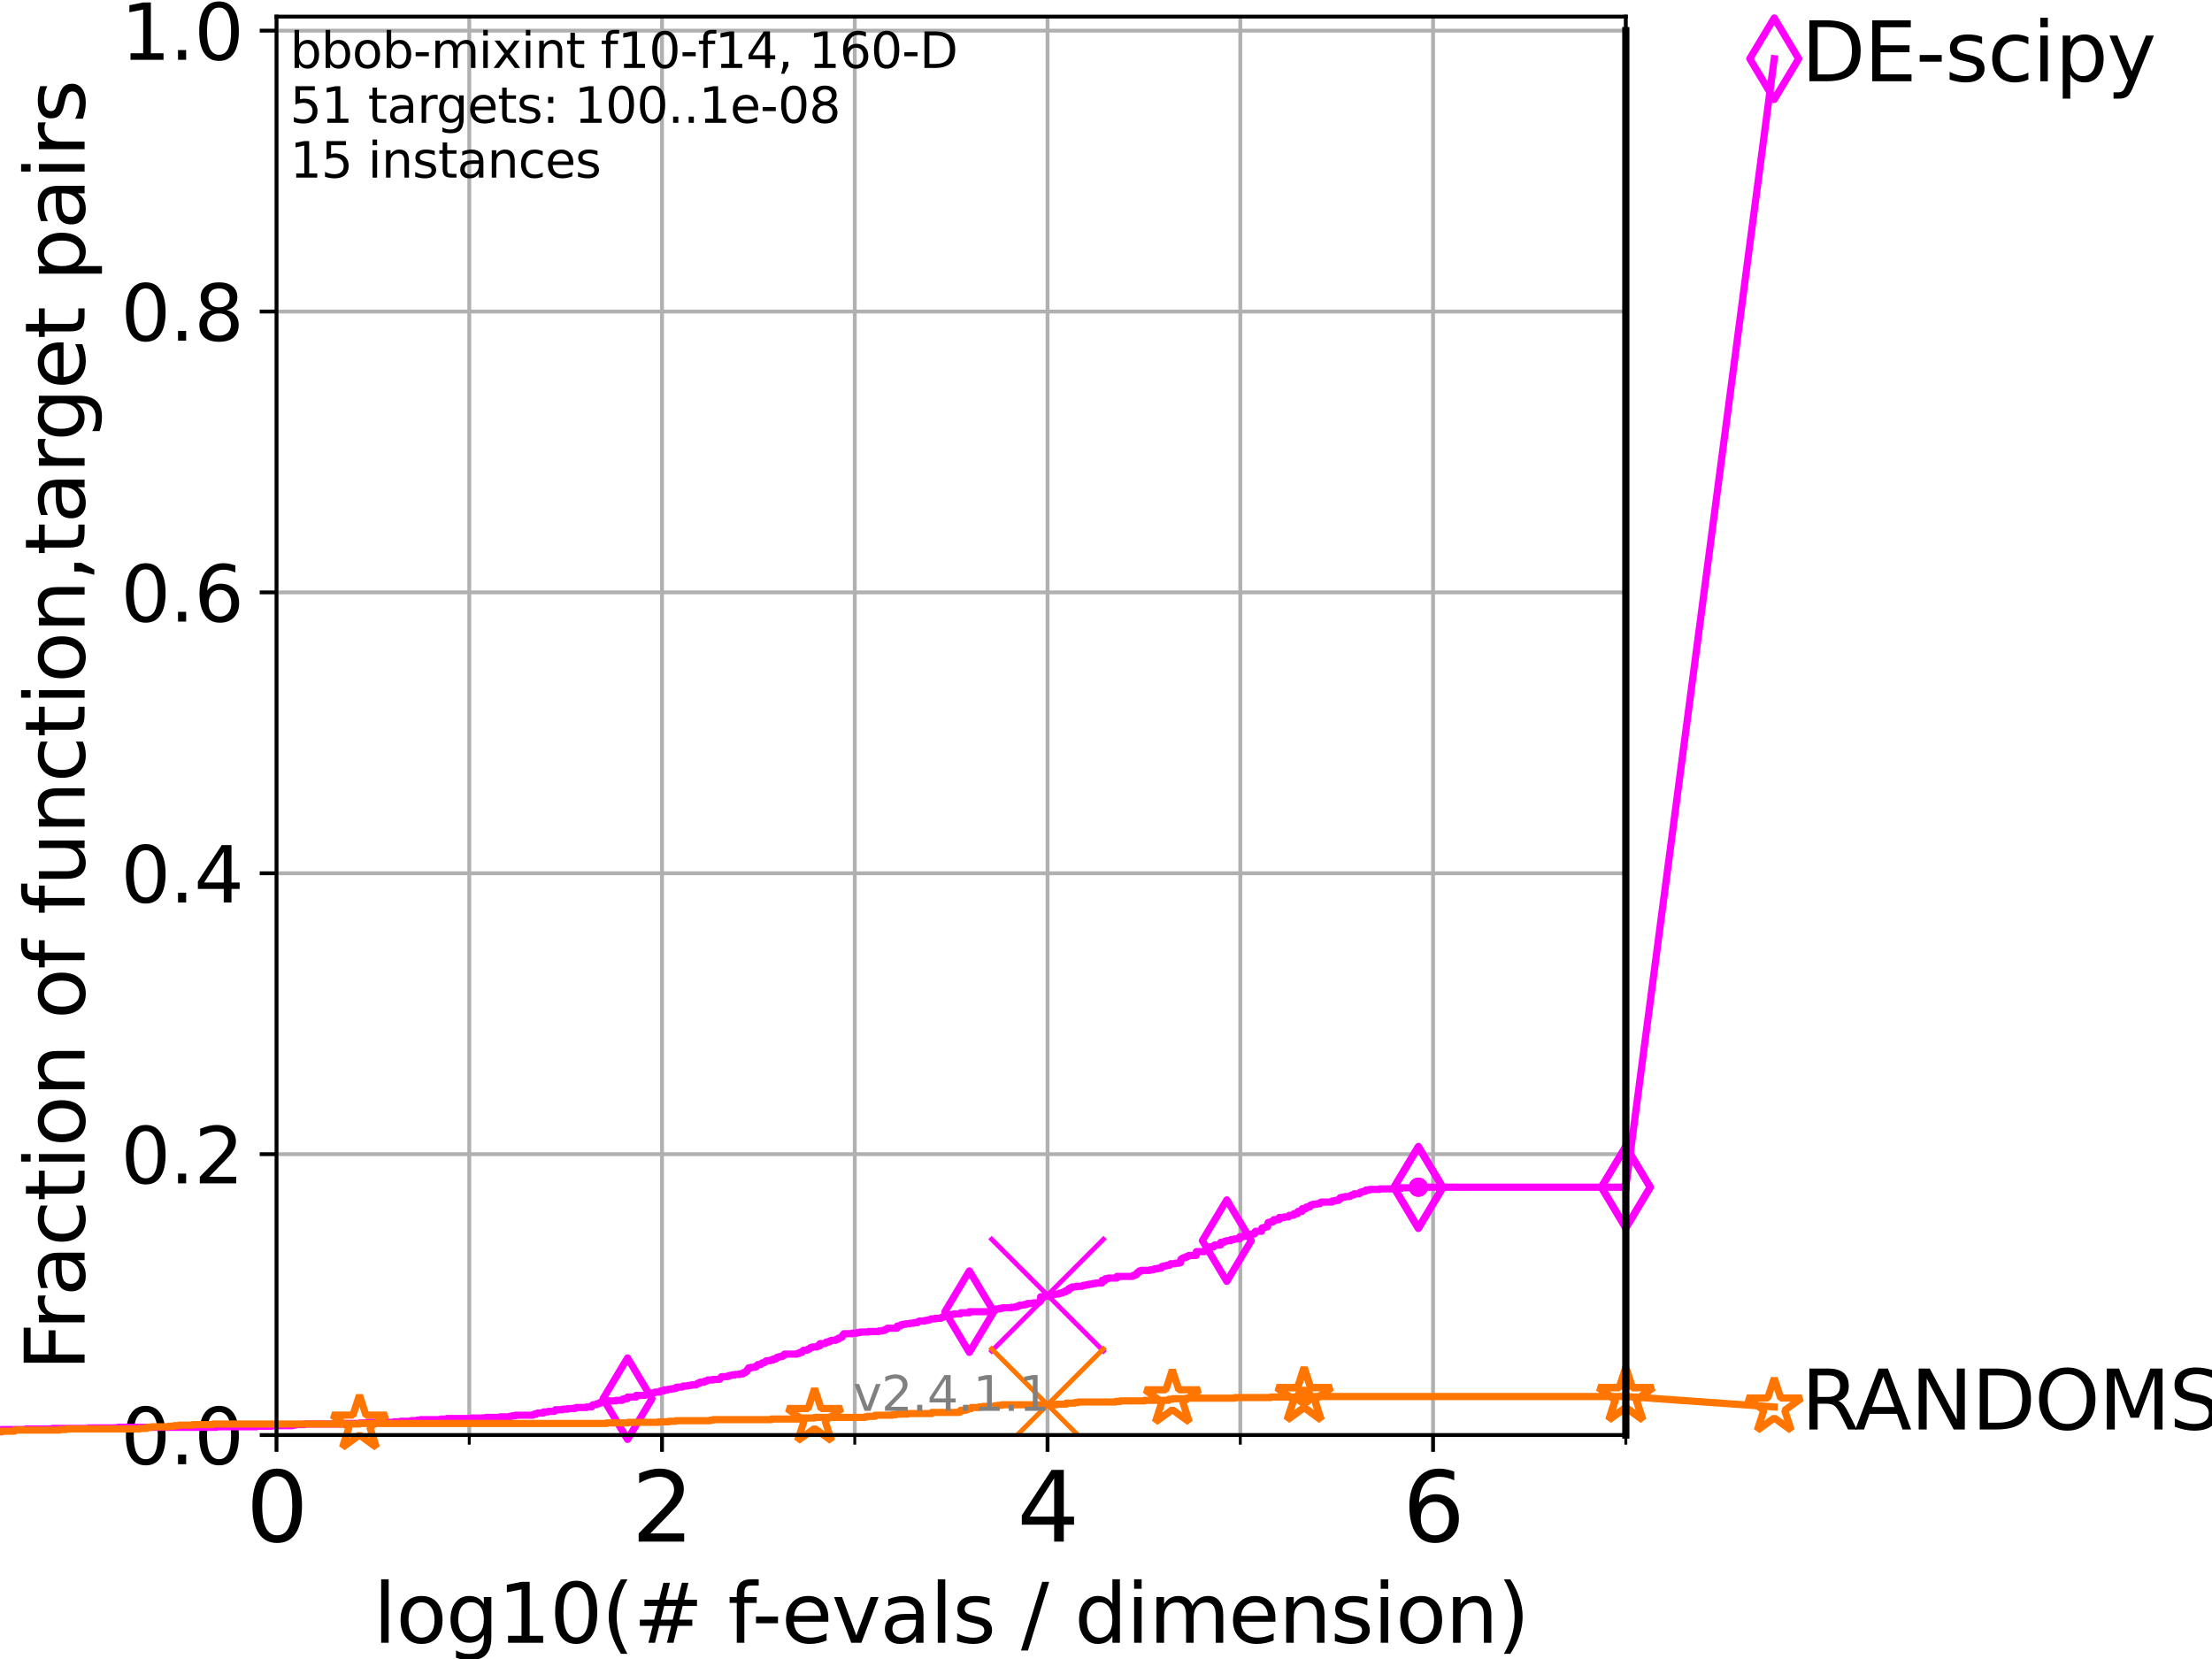 <?xml version="1.0" encoding="utf-8" standalone="no"?>
<!DOCTYPE svg PUBLIC "-//W3C//DTD SVG 1.1//EN"
  "http://www.w3.org/Graphics/SVG/1.1/DTD/svg11.dtd">
<svg height="345.6pt" version="1.1" viewBox="0 0 460.8 345.6" width="460.8pt" xmlns="http://www.w3.org/2000/svg" xmlns:xlink="http://www.w3.org/1999/xlink">
 <defs>
  <style type="text/css">*{stroke-linecap:butt;stroke-linejoin:round;}</style>
 </defs>
 <g id="figure_1">
  <g id="patch_1">
   <path d="M 0 345.6 
L 460.8 345.6 
L 460.8 0 
L 0 0 
z
" style="fill:#ffffff;"/>
  </g>
  <g id="axes_1">
   <g id="patch_2">
    <path d="M 57.6 298.944 
L 338.688 298.944 
L 338.688 3.456 
L 57.6 3.456 
z
" style="fill:#ffffff;"/>
   </g>
   <g id="matplotlib.axis_1">
    <g id="xtick_1">
     <g id="line2d_1">
      <path clip-path="url(#p88090a3241)" d="M 57.6 298.944 
L 57.6 3.456 
" style="fill:none;stroke:#b0b0b0;stroke-linecap:square;stroke-width:0.8;"/>
     </g>
     <g id="line2d_2">
      <defs>
       <path d="M 0 0 
L 0 3.5 
" id="m80c2f90045" style="stroke:#000000;stroke-width:0.8;"/>
      </defs>
      <g>
       <use style="stroke:#000000;stroke-width:0.8;" x="57.6" xlink:href="#m80c2f90045" y="298.944"/>
      </g>
     </g>
     <g id="text_1">
      <!-- 0 -->
      <g transform="translate(51.237 321.141)scale(0.2 -0.2)">
       <defs>
        <path d="M 2034 4250 
Q 1547 4250 1301 3770 
Q 1056 3291 1056 2328 
Q 1056 1369 1301 889 
Q 1547 409 2034 409 
Q 2525 409 2770 889 
Q 3016 1369 3016 2328 
Q 3016 3291 2770 3770 
Q 2525 4250 2034 4250 
z
M 2034 4750 
Q 2819 4750 3233 4129 
Q 3647 3509 3647 2328 
Q 3647 1150 3233 529 
Q 2819 -91 2034 -91 
Q 1250 -91 836 529 
Q 422 1150 422 2328 
Q 422 3509 836 4129 
Q 1250 4750 2034 4750 
z
" id="DejaVuSans-30" transform="scale(0.016)"/>
       </defs>
       <use xlink:href="#DejaVuSans-30"/>
      </g>
     </g>
    </g>
    <g id="xtick_2">
     <g id="line2d_3">
      <path clip-path="url(#p88090a3241)" d="M 137.911 298.944 
L 137.911 3.456 
" style="fill:none;stroke:#b0b0b0;stroke-linecap:square;stroke-width:0.8;"/>
     </g>
     <g id="line2d_4">
      <g>
       <use style="stroke:#000000;stroke-width:0.8;" x="137.911" xlink:href="#m80c2f90045" y="298.944"/>
      </g>
     </g>
     <g id="text_2">
      <!-- 2 -->
      <g transform="translate(131.548 321.141)scale(0.2 -0.2)">
       <defs>
        <path d="M 1228 531 
L 3431 531 
L 3431 0 
L 469 0 
L 469 531 
Q 828 903 1448 1529 
Q 2069 2156 2228 2338 
Q 2531 2678 2651 2914 
Q 2772 3150 2772 3378 
Q 2772 3750 2511 3984 
Q 2250 4219 1831 4219 
Q 1534 4219 1204 4116 
Q 875 4013 500 3803 
L 500 4441 
Q 881 4594 1212 4672 
Q 1544 4750 1819 4750 
Q 2544 4750 2975 4387 
Q 3406 4025 3406 3419 
Q 3406 3131 3298 2873 
Q 3191 2616 2906 2266 
Q 2828 2175 2409 1742 
Q 1991 1309 1228 531 
z
" id="DejaVuSans-32" transform="scale(0.016)"/>
       </defs>
       <use xlink:href="#DejaVuSans-32"/>
      </g>
     </g>
    </g>
    <g id="xtick_3">
     <g id="line2d_5">
      <path clip-path="url(#p88090a3241)" d="M 218.222 298.944 
L 218.222 3.456 
" style="fill:none;stroke:#b0b0b0;stroke-linecap:square;stroke-width:0.8;"/>
     </g>
     <g id="line2d_6">
      <g>
       <use style="stroke:#000000;stroke-width:0.8;" x="218.222" xlink:href="#m80c2f90045" y="298.944"/>
      </g>
     </g>
     <g id="text_3">
      <!-- 4 -->
      <g transform="translate(211.859 321.141)scale(0.2 -0.2)">
       <defs>
        <path d="M 2419 4116 
L 825 1625 
L 2419 1625 
L 2419 4116 
z
M 2253 4666 
L 3047 4666 
L 3047 1625 
L 3713 1625 
L 3713 1100 
L 3047 1100 
L 3047 0 
L 2419 0 
L 2419 1100 
L 313 1100 
L 313 1709 
L 2253 4666 
z
" id="DejaVuSans-34" transform="scale(0.016)"/>
       </defs>
       <use xlink:href="#DejaVuSans-34"/>
      </g>
     </g>
    </g>
    <g id="xtick_4">
     <g id="line2d_7">
      <path clip-path="url(#p88090a3241)" d="M 298.533 298.944 
L 298.533 3.456 
" style="fill:none;stroke:#b0b0b0;stroke-linecap:square;stroke-width:0.8;"/>
     </g>
     <g id="line2d_8">
      <g>
       <use style="stroke:#000000;stroke-width:0.8;" x="298.533" xlink:href="#m80c2f90045" y="298.944"/>
      </g>
     </g>
     <g id="text_4">
      <!-- 6 -->
      <g transform="translate(292.17 321.141)scale(0.2 -0.2)">
       <defs>
        <path d="M 2113 2584 
Q 1688 2584 1439 2293 
Q 1191 2003 1191 1497 
Q 1191 994 1439 701 
Q 1688 409 2113 409 
Q 2538 409 2786 701 
Q 3034 994 3034 1497 
Q 3034 2003 2786 2293 
Q 2538 2584 2113 2584 
z
M 3366 4563 
L 3366 3988 
Q 3128 4100 2886 4159 
Q 2644 4219 2406 4219 
Q 1781 4219 1451 3797 
Q 1122 3375 1075 2522 
Q 1259 2794 1537 2939 
Q 1816 3084 2150 3084 
Q 2853 3084 3261 2657 
Q 3669 2231 3669 1497 
Q 3669 778 3244 343 
Q 2819 -91 2113 -91 
Q 1303 -91 875 529 
Q 447 1150 447 2328 
Q 447 3434 972 4092 
Q 1497 4750 2381 4750 
Q 2619 4750 2861 4703 
Q 3103 4656 3366 4563 
z
" id="DejaVuSans-36" transform="scale(0.016)"/>
       </defs>
       <use xlink:href="#DejaVuSans-36"/>
      </g>
     </g>
    </g>
    <g id="xtick_5">
     <g id="line2d_9">
      <path clip-path="url(#p88090a3241)" d="M 97.755 298.944 
L 97.755 3.456 
" style="fill:none;stroke:#b0b0b0;stroke-linecap:square;stroke-width:0.8;"/>
     </g>
     <g id="line2d_10">
      <defs>
       <path d="M 0 0 
L 0 2 
" id="m81e3c6c9f1" style="stroke:#000000;stroke-width:0.6;"/>
      </defs>
      <g>
       <use style="stroke:#000000;stroke-width:0.6;" x="97.755" xlink:href="#m81e3c6c9f1" y="298.944"/>
      </g>
     </g>
    </g>
    <g id="xtick_6">
     <g id="line2d_11">
      <path clip-path="url(#p88090a3241)" d="M 178.066 298.944 
L 178.066 3.456 
" style="fill:none;stroke:#b0b0b0;stroke-linecap:square;stroke-width:0.8;"/>
     </g>
     <g id="line2d_12">
      <g>
       <use style="stroke:#000000;stroke-width:0.6;" x="178.066" xlink:href="#m81e3c6c9f1" y="298.944"/>
      </g>
     </g>
    </g>
    <g id="xtick_7">
     <g id="line2d_13">
      <path clip-path="url(#p88090a3241)" d="M 258.377 298.944 
L 258.377 3.456 
" style="fill:none;stroke:#b0b0b0;stroke-linecap:square;stroke-width:0.8;"/>
     </g>
     <g id="line2d_14">
      <g>
       <use style="stroke:#000000;stroke-width:0.6;" x="258.377" xlink:href="#m81e3c6c9f1" y="298.944"/>
      </g>
     </g>
    </g>
    <g id="xtick_8">
     <g id="line2d_15">
      <path clip-path="url(#p88090a3241)" d="M 338.688 298.944 
L 338.688 3.456 
" style="fill:none;stroke:#b0b0b0;stroke-linecap:square;stroke-width:0.8;"/>
     </g>
     <g id="line2d_16">
      <g>
       <use style="stroke:#000000;stroke-width:0.6;" x="338.688" xlink:href="#m81e3c6c9f1" y="298.944"/>
      </g>
     </g>
    </g>
    <g id="text_5">
     <!-- log10(# f-evals / dimension) -->
     <g transform="translate(77.764 342.218)scale(0.17 -0.17)">
      <defs>
       <path d="M 603 4863 
L 1178 4863 
L 1178 0 
L 603 0 
L 603 4863 
z
" id="DejaVuSans-6c" transform="scale(0.016)"/>
       <path d="M 1959 3097 
Q 1497 3097 1228 2736 
Q 959 2375 959 1747 
Q 959 1119 1226 758 
Q 1494 397 1959 397 
Q 2419 397 2687 759 
Q 2956 1122 2956 1747 
Q 2956 2369 2687 2733 
Q 2419 3097 1959 3097 
z
M 1959 3584 
Q 2709 3584 3137 3096 
Q 3566 2609 3566 1747 
Q 3566 888 3137 398 
Q 2709 -91 1959 -91 
Q 1206 -91 779 398 
Q 353 888 353 1747 
Q 353 2609 779 3096 
Q 1206 3584 1959 3584 
z
" id="DejaVuSans-6f" transform="scale(0.016)"/>
       <path d="M 2906 1791 
Q 2906 2416 2648 2759 
Q 2391 3103 1925 3103 
Q 1463 3103 1205 2759 
Q 947 2416 947 1791 
Q 947 1169 1205 825 
Q 1463 481 1925 481 
Q 2391 481 2648 825 
Q 2906 1169 2906 1791 
z
M 3481 434 
Q 3481 -459 3084 -895 
Q 2688 -1331 1869 -1331 
Q 1566 -1331 1297 -1286 
Q 1028 -1241 775 -1147 
L 775 -588 
Q 1028 -725 1275 -790 
Q 1522 -856 1778 -856 
Q 2344 -856 2625 -561 
Q 2906 -266 2906 331 
L 2906 616 
Q 2728 306 2450 153 
Q 2172 0 1784 0 
Q 1141 0 747 490 
Q 353 981 353 1791 
Q 353 2603 747 3093 
Q 1141 3584 1784 3584 
Q 2172 3584 2450 3431 
Q 2728 3278 2906 2969 
L 2906 3500 
L 3481 3500 
L 3481 434 
z
" id="DejaVuSans-67" transform="scale(0.016)"/>
       <path d="M 794 531 
L 1825 531 
L 1825 4091 
L 703 3866 
L 703 4441 
L 1819 4666 
L 2450 4666 
L 2450 531 
L 3481 531 
L 3481 0 
L 794 0 
L 794 531 
z
" id="DejaVuSans-31" transform="scale(0.016)"/>
       <path d="M 1984 4856 
Q 1566 4138 1362 3434 
Q 1159 2731 1159 2009 
Q 1159 1288 1364 580 
Q 1569 -128 1984 -844 
L 1484 -844 
Q 1016 -109 783 600 
Q 550 1309 550 2009 
Q 550 2706 781 3412 
Q 1013 4119 1484 4856 
L 1984 4856 
z
" id="DejaVuSans-28" transform="scale(0.016)"/>
       <path d="M 3272 2816 
L 2363 2816 
L 2100 1772 
L 3016 1772 
L 3272 2816 
z
M 2803 4594 
L 2478 3297 
L 3391 3297 
L 3719 4594 
L 4219 4594 
L 3897 3297 
L 4872 3297 
L 4872 2816 
L 3775 2816 
L 3519 1772 
L 4513 1772 
L 4513 1294 
L 3397 1294 
L 3072 0 
L 2572 0 
L 2894 1294 
L 1978 1294 
L 1656 0 
L 1153 0 
L 1478 1294 
L 494 1294 
L 494 1772 
L 1594 1772 
L 1856 2816 
L 850 2816 
L 850 3297 
L 1978 3297 
L 2297 4594 
L 2803 4594 
z
" id="DejaVuSans-23" transform="scale(0.016)"/>
       <path id="DejaVuSans-20" transform="scale(0.016)"/>
       <path d="M 2375 4863 
L 2375 4384 
L 1825 4384 
Q 1516 4384 1395 4259 
Q 1275 4134 1275 3809 
L 1275 3500 
L 2222 3500 
L 2222 3053 
L 1275 3053 
L 1275 0 
L 697 0 
L 697 3053 
L 147 3053 
L 147 3500 
L 697 3500 
L 697 3744 
Q 697 4328 969 4595 
Q 1241 4863 1831 4863 
L 2375 4863 
z
" id="DejaVuSans-66" transform="scale(0.016)"/>
       <path d="M 313 2009 
L 1997 2009 
L 1997 1497 
L 313 1497 
L 313 2009 
z
" id="DejaVuSans-2d" transform="scale(0.016)"/>
       <path d="M 3597 1894 
L 3597 1613 
L 953 1613 
Q 991 1019 1311 708 
Q 1631 397 2203 397 
Q 2534 397 2845 478 
Q 3156 559 3463 722 
L 3463 178 
Q 3153 47 2828 -22 
Q 2503 -91 2169 -91 
Q 1331 -91 842 396 
Q 353 884 353 1716 
Q 353 2575 817 3079 
Q 1281 3584 2069 3584 
Q 2775 3584 3186 3129 
Q 3597 2675 3597 1894 
z
M 3022 2063 
Q 3016 2534 2758 2815 
Q 2500 3097 2075 3097 
Q 1594 3097 1305 2825 
Q 1016 2553 972 2059 
L 3022 2063 
z
" id="DejaVuSans-65" transform="scale(0.016)"/>
       <path d="M 191 3500 
L 800 3500 
L 1894 563 
L 2988 3500 
L 3597 3500 
L 2284 0 
L 1503 0 
L 191 3500 
z
" id="DejaVuSans-76" transform="scale(0.016)"/>
       <path d="M 2194 1759 
Q 1497 1759 1228 1600 
Q 959 1441 959 1056 
Q 959 750 1161 570 
Q 1363 391 1709 391 
Q 2188 391 2477 730 
Q 2766 1069 2766 1631 
L 2766 1759 
L 2194 1759 
z
M 3341 1997 
L 3341 0 
L 2766 0 
L 2766 531 
Q 2569 213 2275 61 
Q 1981 -91 1556 -91 
Q 1019 -91 701 211 
Q 384 513 384 1019 
Q 384 1609 779 1909 
Q 1175 2209 1959 2209 
L 2766 2209 
L 2766 2266 
Q 2766 2663 2505 2880 
Q 2244 3097 1772 3097 
Q 1472 3097 1187 3025 
Q 903 2953 641 2809 
L 641 3341 
Q 956 3463 1253 3523 
Q 1550 3584 1831 3584 
Q 2591 3584 2966 3190 
Q 3341 2797 3341 1997 
z
" id="DejaVuSans-61" transform="scale(0.016)"/>
       <path d="M 2834 3397 
L 2834 2853 
Q 2591 2978 2328 3040 
Q 2066 3103 1784 3103 
Q 1356 3103 1142 2972 
Q 928 2841 928 2578 
Q 928 2378 1081 2264 
Q 1234 2150 1697 2047 
L 1894 2003 
Q 2506 1872 2764 1633 
Q 3022 1394 3022 966 
Q 3022 478 2636 193 
Q 2250 -91 1575 -91 
Q 1294 -91 989 -36 
Q 684 19 347 128 
L 347 722 
Q 666 556 975 473 
Q 1284 391 1588 391 
Q 1994 391 2212 530 
Q 2431 669 2431 922 
Q 2431 1156 2273 1281 
Q 2116 1406 1581 1522 
L 1381 1569 
Q 847 1681 609 1914 
Q 372 2147 372 2553 
Q 372 3047 722 3315 
Q 1072 3584 1716 3584 
Q 2034 3584 2315 3537 
Q 2597 3491 2834 3397 
z
" id="DejaVuSans-73" transform="scale(0.016)"/>
       <path d="M 1625 4666 
L 2156 4666 
L 531 -594 
L 0 -594 
L 1625 4666 
z
" id="DejaVuSans-2f" transform="scale(0.016)"/>
       <path d="M 2906 2969 
L 2906 4863 
L 3481 4863 
L 3481 0 
L 2906 0 
L 2906 525 
Q 2725 213 2448 61 
Q 2172 -91 1784 -91 
Q 1150 -91 751 415 
Q 353 922 353 1747 
Q 353 2572 751 3078 
Q 1150 3584 1784 3584 
Q 2172 3584 2448 3432 
Q 2725 3281 2906 2969 
z
M 947 1747 
Q 947 1113 1208 752 
Q 1469 391 1925 391 
Q 2381 391 2643 752 
Q 2906 1113 2906 1747 
Q 2906 2381 2643 2742 
Q 2381 3103 1925 3103 
Q 1469 3103 1208 2742 
Q 947 2381 947 1747 
z
" id="DejaVuSans-64" transform="scale(0.016)"/>
       <path d="M 603 3500 
L 1178 3500 
L 1178 0 
L 603 0 
L 603 3500 
z
M 603 4863 
L 1178 4863 
L 1178 4134 
L 603 4134 
L 603 4863 
z
" id="DejaVuSans-69" transform="scale(0.016)"/>
       <path d="M 3328 2828 
Q 3544 3216 3844 3400 
Q 4144 3584 4550 3584 
Q 5097 3584 5394 3201 
Q 5691 2819 5691 2113 
L 5691 0 
L 5113 0 
L 5113 2094 
Q 5113 2597 4934 2840 
Q 4756 3084 4391 3084 
Q 3944 3084 3684 2787 
Q 3425 2491 3425 1978 
L 3425 0 
L 2847 0 
L 2847 2094 
Q 2847 2600 2669 2842 
Q 2491 3084 2119 3084 
Q 1678 3084 1418 2786 
Q 1159 2488 1159 1978 
L 1159 0 
L 581 0 
L 581 3500 
L 1159 3500 
L 1159 2956 
Q 1356 3278 1631 3431 
Q 1906 3584 2284 3584 
Q 2666 3584 2933 3390 
Q 3200 3197 3328 2828 
z
" id="DejaVuSans-6d" transform="scale(0.016)"/>
       <path d="M 3513 2113 
L 3513 0 
L 2938 0 
L 2938 2094 
Q 2938 2591 2744 2837 
Q 2550 3084 2163 3084 
Q 1697 3084 1428 2787 
Q 1159 2491 1159 1978 
L 1159 0 
L 581 0 
L 581 3500 
L 1159 3500 
L 1159 2956 
Q 1366 3272 1645 3428 
Q 1925 3584 2291 3584 
Q 2894 3584 3203 3211 
Q 3513 2838 3513 2113 
z
" id="DejaVuSans-6e" transform="scale(0.016)"/>
       <path d="M 513 4856 
L 1013 4856 
Q 1481 4119 1714 3412 
Q 1947 2706 1947 2009 
Q 1947 1309 1714 600 
Q 1481 -109 1013 -844 
L 513 -844 
Q 928 -128 1133 580 
Q 1338 1288 1338 2009 
Q 1338 2731 1133 3434 
Q 928 4138 513 4856 
z
" id="DejaVuSans-29" transform="scale(0.016)"/>
      </defs>
      <use xlink:href="#DejaVuSans-6c"/>
      <use x="27.783" xlink:href="#DejaVuSans-6f"/>
      <use x="88.965" xlink:href="#DejaVuSans-67"/>
      <use x="152.441" xlink:href="#DejaVuSans-31"/>
      <use x="216.064" xlink:href="#DejaVuSans-30"/>
      <use x="279.688" xlink:href="#DejaVuSans-28"/>
      <use x="318.701" xlink:href="#DejaVuSans-23"/>
      <use x="402.49" xlink:href="#DejaVuSans-20"/>
      <use x="434.277" xlink:href="#DejaVuSans-66"/>
      <use x="463.982" xlink:href="#DejaVuSans-2d"/>
      <use x="500.066" xlink:href="#DejaVuSans-65"/>
      <use x="561.59" xlink:href="#DejaVuSans-76"/>
      <use x="620.77" xlink:href="#DejaVuSans-61"/>
      <use x="682.049" xlink:href="#DejaVuSans-6c"/>
      <use x="709.832" xlink:href="#DejaVuSans-73"/>
      <use x="761.932" xlink:href="#DejaVuSans-20"/>
      <use x="793.719" xlink:href="#DejaVuSans-2f"/>
      <use x="827.41" xlink:href="#DejaVuSans-20"/>
      <use x="859.197" xlink:href="#DejaVuSans-64"/>
      <use x="922.674" xlink:href="#DejaVuSans-69"/>
      <use x="950.457" xlink:href="#DejaVuSans-6d"/>
      <use x="1047.869" xlink:href="#DejaVuSans-65"/>
      <use x="1109.393" xlink:href="#DejaVuSans-6e"/>
      <use x="1172.771" xlink:href="#DejaVuSans-73"/>
      <use x="1224.871" xlink:href="#DejaVuSans-69"/>
      <use x="1252.654" xlink:href="#DejaVuSans-6f"/>
      <use x="1313.836" xlink:href="#DejaVuSans-6e"/>
      <use x="1377.215" xlink:href="#DejaVuSans-29"/>
     </g>
    </g>
   </g>
   <g id="matplotlib.axis_2">
    <g id="ytick_1">
     <g id="line2d_17">
      <path clip-path="url(#p88090a3241)" d="M 57.6 298.944 
L 338.688 298.944 
" style="fill:none;stroke:#b0b0b0;stroke-linecap:square;stroke-width:0.8;"/>
     </g>
     <g id="line2d_18">
      <defs>
       <path d="M 0 0 
L -3.5 0 
" id="m5d290772f8" style="stroke:#000000;stroke-width:0.8;"/>
      </defs>
      <g>
       <use style="stroke:#000000;stroke-width:0.8;" x="57.6" xlink:href="#m5d290772f8" y="298.944"/>
      </g>
     </g>
     <g id="text_6">
      <!-- 0.0 -->
      <g transform="translate(25.155 305.023)scale(0.16 -0.16)">
       <defs>
        <path d="M 684 794 
L 1344 794 
L 1344 0 
L 684 0 
L 684 794 
z
" id="DejaVuSans-2e" transform="scale(0.016)"/>
       </defs>
       <use xlink:href="#DejaVuSans-30"/>
       <use x="63.623" xlink:href="#DejaVuSans-2e"/>
       <use x="95.41" xlink:href="#DejaVuSans-30"/>
      </g>
     </g>
    </g>
    <g id="ytick_2">
     <g id="line2d_19">
      <path clip-path="url(#p88090a3241)" d="M 57.6 240.432 
L 338.688 240.432 
" style="fill:none;stroke:#b0b0b0;stroke-linecap:square;stroke-width:0.8;"/>
     </g>
     <g id="line2d_20">
      <g>
       <use style="stroke:#000000;stroke-width:0.8;" x="57.6" xlink:href="#m5d290772f8" y="240.432"/>
      </g>
     </g>
     <g id="text_7">
      <!-- 0.2 -->
      <g transform="translate(25.155 246.51)scale(0.16 -0.16)">
       <use xlink:href="#DejaVuSans-30"/>
       <use x="63.623" xlink:href="#DejaVuSans-2e"/>
       <use x="95.41" xlink:href="#DejaVuSans-32"/>
      </g>
     </g>
    </g>
    <g id="ytick_3">
     <g id="line2d_21">
      <path clip-path="url(#p88090a3241)" d="M 57.6 181.919 
L 338.688 181.919 
" style="fill:none;stroke:#b0b0b0;stroke-linecap:square;stroke-width:0.8;"/>
     </g>
     <g id="line2d_22">
      <g>
       <use style="stroke:#000000;stroke-width:0.8;" x="57.6" xlink:href="#m5d290772f8" y="181.919"/>
      </g>
     </g>
     <g id="text_8">
      <!-- 0.4 -->
      <g transform="translate(25.155 187.998)scale(0.16 -0.16)">
       <use xlink:href="#DejaVuSans-30"/>
       <use x="63.623" xlink:href="#DejaVuSans-2e"/>
       <use x="95.41" xlink:href="#DejaVuSans-34"/>
      </g>
     </g>
    </g>
    <g id="ytick_4">
     <g id="line2d_23">
      <path clip-path="url(#p88090a3241)" d="M 57.6 123.407 
L 338.688 123.407 
" style="fill:none;stroke:#b0b0b0;stroke-linecap:square;stroke-width:0.8;"/>
     </g>
     <g id="line2d_24">
      <g>
       <use style="stroke:#000000;stroke-width:0.8;" x="57.6" xlink:href="#m5d290772f8" y="123.407"/>
      </g>
     </g>
     <g id="text_9">
      <!-- 0.6 -->
      <g transform="translate(25.155 129.485)scale(0.16 -0.16)">
       <use xlink:href="#DejaVuSans-30"/>
       <use x="63.623" xlink:href="#DejaVuSans-2e"/>
       <use x="95.41" xlink:href="#DejaVuSans-36"/>
      </g>
     </g>
    </g>
    <g id="ytick_5">
     <g id="line2d_25">
      <path clip-path="url(#p88090a3241)" d="M 57.6 64.894 
L 338.688 64.894 
" style="fill:none;stroke:#b0b0b0;stroke-linecap:square;stroke-width:0.8;"/>
     </g>
     <g id="line2d_26">
      <g>
       <use style="stroke:#000000;stroke-width:0.8;" x="57.6" xlink:href="#m5d290772f8" y="64.894"/>
      </g>
     </g>
     <g id="text_10">
      <!-- 0.8 -->
      <g transform="translate(25.155 70.973)scale(0.16 -0.16)">
       <defs>
        <path d="M 2034 2216 
Q 1584 2216 1326 1975 
Q 1069 1734 1069 1313 
Q 1069 891 1326 650 
Q 1584 409 2034 409 
Q 2484 409 2743 651 
Q 3003 894 3003 1313 
Q 3003 1734 2745 1975 
Q 2488 2216 2034 2216 
z
M 1403 2484 
Q 997 2584 770 2862 
Q 544 3141 544 3541 
Q 544 4100 942 4425 
Q 1341 4750 2034 4750 
Q 2731 4750 3128 4425 
Q 3525 4100 3525 3541 
Q 3525 3141 3298 2862 
Q 3072 2584 2669 2484 
Q 3125 2378 3379 2068 
Q 3634 1759 3634 1313 
Q 3634 634 3220 271 
Q 2806 -91 2034 -91 
Q 1263 -91 848 271 
Q 434 634 434 1313 
Q 434 1759 690 2068 
Q 947 2378 1403 2484 
z
M 1172 3481 
Q 1172 3119 1398 2916 
Q 1625 2713 2034 2713 
Q 2441 2713 2670 2916 
Q 2900 3119 2900 3481 
Q 2900 3844 2670 4047 
Q 2441 4250 2034 4250 
Q 1625 4250 1398 4047 
Q 1172 3844 1172 3481 
z
" id="DejaVuSans-38" transform="scale(0.016)"/>
       </defs>
       <use xlink:href="#DejaVuSans-30"/>
       <use x="63.623" xlink:href="#DejaVuSans-2e"/>
       <use x="95.41" xlink:href="#DejaVuSans-38"/>
      </g>
     </g>
    </g>
    <g id="ytick_6">
     <g id="line2d_27">
      <path clip-path="url(#p88090a3241)" d="M 57.6 6.382 
L 338.688 6.382 
" style="fill:none;stroke:#b0b0b0;stroke-linecap:square;stroke-width:0.8;"/>
     </g>
     <g id="line2d_28">
      <g>
       <use style="stroke:#000000;stroke-width:0.8;" x="57.6" xlink:href="#m5d290772f8" y="6.382"/>
      </g>
     </g>
     <g id="text_11">
      <!-- 1.0 -->
      <g transform="translate(25.155 12.46)scale(0.16 -0.16)">
       <use xlink:href="#DejaVuSans-31"/>
       <use x="63.623" xlink:href="#DejaVuSans-2e"/>
       <use x="95.41" xlink:href="#DejaVuSans-30"/>
      </g>
     </g>
    </g>
    <g id="text_12">
     <!-- Fraction of function,target pairs -->
     <g transform="translate(17.62 285.585)rotate(-90)scale(0.17 -0.17)">
      <defs>
       <path d="M 628 4666 
L 3309 4666 
L 3309 4134 
L 1259 4134 
L 1259 2759 
L 3109 2759 
L 3109 2228 
L 1259 2228 
L 1259 0 
L 628 0 
L 628 4666 
z
" id="DejaVuSans-46" transform="scale(0.016)"/>
       <path d="M 2631 2963 
Q 2534 3019 2420 3045 
Q 2306 3072 2169 3072 
Q 1681 3072 1420 2755 
Q 1159 2438 1159 1844 
L 1159 0 
L 581 0 
L 581 3500 
L 1159 3500 
L 1159 2956 
Q 1341 3275 1631 3429 
Q 1922 3584 2338 3584 
Q 2397 3584 2469 3576 
Q 2541 3569 2628 3553 
L 2631 2963 
z
" id="DejaVuSans-72" transform="scale(0.016)"/>
       <path d="M 3122 3366 
L 3122 2828 
Q 2878 2963 2633 3030 
Q 2388 3097 2138 3097 
Q 1578 3097 1268 2742 
Q 959 2388 959 1747 
Q 959 1106 1268 751 
Q 1578 397 2138 397 
Q 2388 397 2633 464 
Q 2878 531 3122 666 
L 3122 134 
Q 2881 22 2623 -34 
Q 2366 -91 2075 -91 
Q 1284 -91 818 406 
Q 353 903 353 1747 
Q 353 2603 823 3093 
Q 1294 3584 2113 3584 
Q 2378 3584 2631 3529 
Q 2884 3475 3122 3366 
z
" id="DejaVuSans-63" transform="scale(0.016)"/>
       <path d="M 1172 4494 
L 1172 3500 
L 2356 3500 
L 2356 3053 
L 1172 3053 
L 1172 1153 
Q 1172 725 1289 603 
Q 1406 481 1766 481 
L 2356 481 
L 2356 0 
L 1766 0 
Q 1100 0 847 248 
Q 594 497 594 1153 
L 594 3053 
L 172 3053 
L 172 3500 
L 594 3500 
L 594 4494 
L 1172 4494 
z
" id="DejaVuSans-74" transform="scale(0.016)"/>
       <path d="M 544 1381 
L 544 3500 
L 1119 3500 
L 1119 1403 
Q 1119 906 1312 657 
Q 1506 409 1894 409 
Q 2359 409 2629 706 
Q 2900 1003 2900 1516 
L 2900 3500 
L 3475 3500 
L 3475 0 
L 2900 0 
L 2900 538 
Q 2691 219 2414 64 
Q 2138 -91 1772 -91 
Q 1169 -91 856 284 
Q 544 659 544 1381 
z
M 1991 3584 
L 1991 3584 
z
" id="DejaVuSans-75" transform="scale(0.016)"/>
       <path d="M 750 794 
L 1409 794 
L 1409 256 
L 897 -744 
L 494 -744 
L 750 256 
L 750 794 
z
" id="DejaVuSans-2c" transform="scale(0.016)"/>
       <path d="M 1159 525 
L 1159 -1331 
L 581 -1331 
L 581 3500 
L 1159 3500 
L 1159 2969 
Q 1341 3281 1617 3432 
Q 1894 3584 2278 3584 
Q 2916 3584 3314 3078 
Q 3713 2572 3713 1747 
Q 3713 922 3314 415 
Q 2916 -91 2278 -91 
Q 1894 -91 1617 61 
Q 1341 213 1159 525 
z
M 3116 1747 
Q 3116 2381 2855 2742 
Q 2594 3103 2138 3103 
Q 1681 3103 1420 2742 
Q 1159 2381 1159 1747 
Q 1159 1113 1420 752 
Q 1681 391 2138 391 
Q 2594 391 2855 752 
Q 3116 1113 3116 1747 
z
" id="DejaVuSans-70" transform="scale(0.016)"/>
      </defs>
      <use xlink:href="#DejaVuSans-46"/>
      <use x="50.27" xlink:href="#DejaVuSans-72"/>
      <use x="91.383" xlink:href="#DejaVuSans-61"/>
      <use x="152.662" xlink:href="#DejaVuSans-63"/>
      <use x="207.643" xlink:href="#DejaVuSans-74"/>
      <use x="246.852" xlink:href="#DejaVuSans-69"/>
      <use x="274.635" xlink:href="#DejaVuSans-6f"/>
      <use x="335.816" xlink:href="#DejaVuSans-6e"/>
      <use x="399.195" xlink:href="#DejaVuSans-20"/>
      <use x="430.982" xlink:href="#DejaVuSans-6f"/>
      <use x="492.164" xlink:href="#DejaVuSans-66"/>
      <use x="527.369" xlink:href="#DejaVuSans-20"/>
      <use x="559.156" xlink:href="#DejaVuSans-66"/>
      <use x="594.361" xlink:href="#DejaVuSans-75"/>
      <use x="657.74" xlink:href="#DejaVuSans-6e"/>
      <use x="721.119" xlink:href="#DejaVuSans-63"/>
      <use x="776.1" xlink:href="#DejaVuSans-74"/>
      <use x="815.309" xlink:href="#DejaVuSans-69"/>
      <use x="843.092" xlink:href="#DejaVuSans-6f"/>
      <use x="904.273" xlink:href="#DejaVuSans-6e"/>
      <use x="967.652" xlink:href="#DejaVuSans-2c"/>
      <use x="999.439" xlink:href="#DejaVuSans-74"/>
      <use x="1038.648" xlink:href="#DejaVuSans-61"/>
      <use x="1099.928" xlink:href="#DejaVuSans-72"/>
      <use x="1139.291" xlink:href="#DejaVuSans-67"/>
      <use x="1202.768" xlink:href="#DejaVuSans-65"/>
      <use x="1264.291" xlink:href="#DejaVuSans-74"/>
      <use x="1303.5" xlink:href="#DejaVuSans-20"/>
      <use x="1335.287" xlink:href="#DejaVuSans-70"/>
      <use x="1398.764" xlink:href="#DejaVuSans-61"/>
      <use x="1460.043" xlink:href="#DejaVuSans-69"/>
      <use x="1487.826" xlink:href="#DejaVuSans-72"/>
      <use x="1528.939" xlink:href="#DejaVuSans-73"/>
     </g>
    </g>
   </g>
   <g id="line2d_29">
    <defs>
     <path d="M 0 1.5 
C 0.398 1.5 0.779 1.342 1.061 1.061 
C 1.342 0.779 1.5 0.398 1.5 0 
C 1.5 -0.398 1.342 -0.779 1.061 -1.061 
C 0.779 -1.342 0.398 -1.5 0 -1.5 
C -0.398 -1.5 -0.779 -1.342 -1.061 -1.061 
C -1.342 -0.779 -1.5 -0.398 -1.5 0 
C -1.5 0.398 -1.342 0.779 -1.061 1.061 
C -0.779 1.342 -0.398 1.5 0 1.5 
z
" id="m1b1f30862f" style="stroke:#ff00ff;"/>
    </defs>
    <g>
     <use style="fill:#ff00ff;stroke:#ff00ff;" x="295.474" xlink:href="#m1b1f30862f" y="247.315"/>
     <use style="fill:#ff00ff;stroke:#ff00ff;" x="295.474" xlink:href="#m1b1f30862f" y="247.315"/>
    </g>
   </g>
   <g id="line2d_30">
    <path d="M -1 298.256 
L 0.34 298.256 
L 0.34 297.797 
L 5.357 297.797 
L 5.357 297.682 
L 10.91 297.682 
L 10.91 297.567 
L 18.502 297.567 
L 18.502 297.453 
L 24.516 297.453 
L 24.516 297.338 
L 45.07 297.338 
L 45.07 297.223 
L 53.434 297.223 
L 53.434 297.108 
L 56.59 297.108 
L 56.59 296.994 
L 60.96 296.994 
L 60.96 296.879 
L 61.491 296.879 
L 61.491 296.764 
L 63.468 296.764 
L 63.468 296.649 
L 71.887 296.649 
L 71.887 296.535 
L 74.922 296.535 
L 74.922 296.42 
L 76.503 296.42 
L 76.503 296.305 
L 82.02 296.305 
L 82.02 296.19 
L 83.438 296.19 
L 83.438 296.076 
L 85.624 296.076 
L 85.624 295.961 
L 86.847 295.961 
L 86.847 295.846 
L 87.624 295.846 
L 87.624 295.732 
L 91.829 295.732 
L 91.829 295.617 
L 93.112 295.617 
L 93.112 295.502 
L 98.376 295.502 
L 98.376 295.387 
L 101.196 295.387 
L 101.196 295.273 
L 104.122 295.273 
L 104.122 295.158 
L 106.202 295.158 
L 106.202 295.043 
L 106.692 295.043 
L 106.692 294.928 
L 107.396 294.928 
L 107.396 294.814 
L 110.998 294.814 
L 110.998 294.699 
L 111.311 294.699 
L 111.311 294.584 
L 111.756 294.584 
L 111.756 294.47 
L 111.999 294.47 
L 111.999 294.355 
L 113.231 294.355 
L 113.231 294.125 
L 114.216 294.125 
L 114.216 294.011 
L 115.504 294.011 
L 115.504 293.896 
L 115.68 293.896 
L 115.711 293.666 
L 117.235 293.666 
L 117.235 293.552 
L 118.287 293.552 
L 118.287 293.437 
L 119.696 293.437 
L 119.696 293.322 
L 120.039 293.322 
L 120.039 293.207 
L 122.218 293.207 
L 122.218 293.093 
L 123.238 293.093 
L 123.339 292.863 
L 123.364 292.863 
L 123.364 292.749 
L 123.534 292.749 
L 123.534 292.634 
L 124.164 292.634 
L 124.164 292.519 
L 124.428 292.519 
L 124.428 292.404 
L 124.88 292.404 
L 124.956 292.175 
L 125.892 292.175 
L 125.892 292.06 
L 126.035 292.06 
L 126.035 291.945 
L 126.423 291.945 
L 126.423 291.831 
L 128.308 291.831 
L 128.308 291.716 
L 129.615 291.716 
L 129.62 291.487 
L 130.078 291.487 
L 130.078 291.372 
L 130.729 291.372 
L 130.729 291.028 
L 132.53 291.028 
L 132.534 290.683 
L 134.329 290.683 
L 134.329 290.569 
L 134.557 290.569 
L 134.557 290.454 
L 135.335 290.454 
L 135.335 290.339 
L 135.521 290.339 
L 135.521 290.224 
L 136.1 290.224 
L 136.1 290.11 
L 136.464 290.11 
L 136.464 289.995 
L 137.456 289.995 
L 137.556 289.766 
L 138.31 289.766 
L 138.333 289.536 
L 139.15 289.536 
L 139.15 289.421 
L 139.826 289.421 
L 139.826 289.307 
L 140.479 289.307 
L 140.479 289.192 
L 140.889 289.192 
L 140.955 288.962 
L 142.047 288.962 
L 142.047 288.848 
L 142.305 288.848 
L 142.305 288.733 
L 143.276 288.733 
L 143.276 288.618 
L 143.947 288.618 
L 143.947 288.504 
L 145.009 288.504 
L 145.009 288.389 
L 145.15 288.389 
L 145.15 288.274 
L 145.327 288.274 
L 145.327 288.159 
L 145.79 288.159 
L 145.824 287.93 
L 146.72 287.93 
L 146.816 287.7 
L 147.285 287.7 
L 147.285 287.586 
L 147.438 287.586 
L 147.438 287.471 
L 148.564 287.471 
L 148.564 287.356 
L 149.888 287.356 
L 149.888 287.242 
L 150.021 287.242 
L 150.062 287.012 
L 150.204 287.012 
L 150.309 286.783 
L 151.532 286.783 
L 151.532 286.668 
L 151.835 286.668 
L 151.835 286.553 
L 152.338 286.553 
L 152.338 286.438 
L 153.083 286.438 
L 153.083 286.324 
L 154.039 286.324 
L 154.039 286.209 
L 154.798 286.209 
L 154.798 285.979 
L 155.034 285.979 
L 155.034 285.865 
L 155.396 285.865 
L 155.396 285.75 
L 155.513 285.75 
L 155.615 285.406 
L 155.785 285.406 
L 155.823 285.176 
L 155.964 285.176 
L 155.964 284.947 
L 156.469 284.947 
L 156.469 284.832 
L 157.267 284.832 
L 157.267 284.717 
L 157.59 284.717 
L 157.606 284.488 
L 157.755 284.488 
L 157.755 284.373 
L 157.867 284.373 
L 157.867 284.259 
L 158.463 284.259 
L 158.463 284.144 
L 158.607 284.144 
L 158.607 284.029 
L 158.777 284.029 
L 158.777 283.914 
L 159.168 283.914 
L 159.168 283.8 
L 159.352 283.8 
L 159.352 283.685 
L 159.492 283.685 
L 159.492 283.57 
L 159.67 283.57 
L 159.67 283.455 
L 160.474 283.455 
L 160.474 283.341 
L 160.979 283.341 
L 161.066 283.111 
L 161.621 283.111 
L 161.667 282.882 
L 161.827 282.882 
L 161.827 282.767 
L 162.173 282.767 
L 162.173 282.652 
L 162.605 282.652 
L 162.605 282.538 
L 163.103 282.538 
L 163.184 282.308 
L 163.409 282.308 
L 163.424 282.079 
L 166.017 282.079 
L 166.017 281.964 
L 166.456 281.964 
L 166.456 281.849 
L 166.616 281.849 
L 166.616 281.734 
L 167.101 281.734 
L 167.105 281.505 
L 167.242 281.505 
L 167.242 281.39 
L 167.374 281.39 
L 167.374 281.276 
L 168.129 281.276 
L 168.129 281.161 
L 168.316 281.161 
L 168.316 281.046 
L 168.64 281.046 
L 168.742 280.817 
L 168.897 280.817 
L 168.897 280.702 
L 169.275 280.702 
L 169.275 280.587 
L 170.233 280.587 
L 170.32 280.358 
L 170.827 280.358 
L 170.827 279.899 
L 171.881 279.899 
L 171.881 279.784 
L 172.072 279.784 
L 172.138 279.555 
L 172.798 279.555 
L 172.885 279.325 
L 173.201 279.325 
L 173.201 279.21 
L 174.104 279.21 
L 174.104 279.096 
L 174.251 279.096 
L 174.251 278.981 
L 174.658 278.981 
L 174.711 278.751 
L 175.015 278.751 
L 175.015 278.637 
L 175.235 278.637 
L 175.235 278.522 
L 175.457 278.522 
L 175.562 278.178 
L 175.58 278.178 
L 175.58 278.063 
L 175.734 278.063 
L 175.82 277.834 
L 177.528 277.834 
L 177.528 277.719 
L 178.521 277.719 
L 178.521 277.604 
L 179.156 277.604 
L 179.156 277.489 
L 180.911 277.489 
L 180.911 277.375 
L 183.058 277.375 
L 183.058 277.26 
L 183.824 277.26 
L 183.824 277.145 
L 184.327 277.145 
L 184.327 277.031 
L 184.461 277.031 
L 184.461 276.916 
L 184.731 276.916 
L 184.731 276.801 
L 184.898 276.801 
L 184.898 276.686 
L 186.876 276.686 
L 186.923 276.227 
L 187.613 276.227 
L 187.639 275.998 
L 188.013 275.998 
L 188.013 275.883 
L 188.702 275.883 
L 188.702 275.768 
L 189.526 275.768 
L 189.526 275.654 
L 190.35 275.654 
L 190.35 275.539 
L 191.133 275.539 
L 191.22 275.31 
L 191.537 275.31 
L 191.537 275.195 
L 192.647 275.195 
L 192.647 275.08 
L 193.229 275.08 
L 193.229 274.965 
L 193.744 274.965 
L 193.744 274.851 
L 193.958 274.851 
L 193.958 274.736 
L 194.825 274.736 
L 194.825 274.621 
L 196.056 274.621 
L 196.056 274.506 
L 196.209 274.506 
L 196.209 274.392 
L 196.598 274.392 
L 196.606 274.162 
L 197.033 274.162 
L 197.033 274.048 
L 197.211 274.048 
L 197.211 273.933 
L 198.211 273.933 
L 198.211 273.818 
L 198.731 273.818 
L 198.731 273.703 
L 200.072 273.703 
L 200.145 273.474 
L 201.922 273.474 
L 201.939 273.244 
L 206.522 273.244 
L 206.522 273.13 
L 206.826 273.13 
L 206.826 273.015 
L 207.287 273.015 
L 207.287 272.9 
L 207.41 272.9 
L 207.449 272.671 
L 208.201 272.671 
L 208.201 272.556 
L 208.82 272.556 
L 208.82 272.441 
L 210.707 272.441 
L 210.707 272.327 
L 211.568 272.327 
L 211.568 272.212 
L 211.978 272.212 
L 211.978 272.097 
L 212.228 272.097 
L 212.228 271.982 
L 212.515 271.982 
L 212.515 271.868 
L 213.367 271.868 
L 213.367 271.753 
L 213.877 271.753 
L 213.877 271.638 
L 214.083 271.638 
L 214.083 271.523 
L 215.257 271.523 
L 215.257 271.409 
L 216.318 271.409 
L 216.318 271.294 
L 216.515 271.294 
L 216.515 271.179 
L 216.673 271.179 
L 216.776 270.147 
L 217.406 270.147 
L 217.406 270.032 
L 218.154 270.032 
L 218.167 269.802 
L 219.337 269.802 
L 219.337 269.688 
L 219.671 269.688 
L 219.671 269.573 
L 220.572 269.573 
L 220.572 269.458 
L 220.896 269.458 
L 220.896 269.344 
L 221.354 269.344 
L 221.354 269.229 
L 221.583 269.229 
L 221.583 269.114 
L 222.001 269.114 
L 222.001 268.885 
L 222.272 268.885 
L 222.272 268.77 
L 222.656 268.77 
L 222.656 268.426 
L 222.905 268.426 
L 222.905 268.311 
L 223.156 268.311 
L 223.156 268.196 
L 223.376 268.196 
L 223.376 268.082 
L 224.17 268.082 
L 224.17 267.967 
L 225.423 267.967 
L 225.423 267.852 
L 225.728 267.852 
L 225.728 267.737 
L 226.376 267.737 
L 226.376 267.623 
L 226.954 267.623 
L 226.954 267.508 
L 227.569 267.508 
L 227.569 267.393 
L 228.272 267.393 
L 228.272 267.278 
L 229.552 267.278 
L 229.602 266.705 
L 230.276 266.705 
L 230.283 266.361 
L 230.876 266.361 
L 230.876 266.246 
L 232.667 266.246 
L 232.667 265.902 
L 235.908 265.902 
L 235.908 265.787 
L 236.107 265.787 
L 236.107 265.672 
L 236.448 265.672 
L 236.448 265.557 
L 236.769 265.557 
L 236.88 265.328 
L 236.912 265.328 
L 236.912 265.099 
L 237.113 265.099 
L 237.113 264.984 
L 237.363 264.984 
L 237.363 264.754 
L 237.76 264.754 
L 237.76 264.64 
L 239.597 264.64 
L 239.597 264.525 
L 240.263 264.525 
L 240.263 264.41 
L 240.542 264.41 
L 240.542 264.295 
L 241.305 264.295 
L 241.305 264.181 
L 241.941 264.181 
L 242.023 263.837 
L 242.384 263.837 
L 242.384 263.722 
L 242.969 263.722 
L 242.969 263.607 
L 243.616 263.607 
L 243.692 263.378 
L 243.836 263.378 
L 243.836 263.263 
L 244.821 263.263 
L 244.821 263.148 
L 245.536 263.148 
L 245.536 263.033 
L 245.961 263.033 
L 245.997 262.345 
L 246.129 262.345 
L 246.129 262.23 
L 246.278 262.23 
L 246.278 262.116 
L 246.518 262.116 
L 246.518 262.001 
L 246.981 262.001 
L 246.981 261.886 
L 247.102 261.886 
L 247.102 261.771 
L 247.449 261.771 
L 247.449 261.657 
L 247.652 261.657 
L 247.652 261.542 
L 249.165 261.542 
L 249.22 260.739 
L 250.895 260.739 
L 250.966 260.509 
L 251.944 260.509 
L 251.944 259.821 
L 252.147 259.821 
L 252.147 259.706 
L 252.908 259.706 
L 252.993 259.362 
L 254.259 259.362 
L 254.304 258.788 
L 254.998 258.788 
L 254.998 258.674 
L 255.145 258.674 
L 255.145 258.559 
L 255.566 258.559 
L 255.566 258.444 
L 256.374 258.444 
L 256.451 258.215 
L 257.092 258.215 
L 257.092 258.1 
L 258.228 258.1 
L 258.232 257.641 
L 258.875 257.641 
L 258.875 257.526 
L 259.904 257.526 
L 259.904 257.412 
L 260.413 257.412 
L 260.413 257.297 
L 260.576 257.297 
L 260.59 257.067 
L 261.328 257.067 
L 261.433 256.609 
L 261.551 256.609 
L 261.551 256.494 
L 262.813 256.494 
L 262.891 255.805 
L 263.27 255.805 
L 263.27 255.691 
L 263.625 255.691 
L 263.625 255.576 
L 264.049 255.576 
L 264.141 254.773 
L 264.188 254.773 
L 264.188 254.658 
L 264.625 254.658 
L 264.625 254.543 
L 265.201 254.543 
L 265.201 254.429 
L 265.349 254.429 
L 265.349 254.084 
L 266.461 254.084 
L 266.481 253.626 
L 267.544 253.626 
L 267.544 253.511 
L 268.422 253.511 
L 268.527 253.281 
L 268.583 253.281 
L 268.583 253.167 
L 269.492 253.167 
L 269.567 252.822 
L 270.328 252.822 
L 270.393 252.363 
L 271.245 252.363 
L 271.278 251.79 
L 272.045 251.79 
L 272.124 251.446 
L 272.838 251.446 
L 272.9 251.101 
L 273.161 251.101 
L 273.161 250.987 
L 273.569 250.987 
L 273.569 250.872 
L 274.284 250.872 
L 274.284 250.757 
L 274.971 250.757 
L 274.983 250.528 
L 275.234 250.528 
L 275.234 250.413 
L 277.476 250.413 
L 277.51 250.184 
L 278.106 250.184 
L 278.106 250.069 
L 278.848 250.069 
L 278.853 249.839 
L 279.153 249.839 
L 279.196 249.495 
L 279.666 249.495 
L 279.666 249.38 
L 280.223 249.38 
L 280.223 249.266 
L 281.192 249.266 
L 281.192 249.151 
L 281.355 249.151 
L 281.355 249.036 
L 281.611 249.036 
L 281.611 248.922 
L 282.065 248.922 
L 282.11 248.692 
L 283.129 248.692 
L 283.129 248.577 
L 283.361 248.577 
L 283.369 248.348 
L 283.78 248.348 
L 283.78 248.233 
L 284.182 248.233 
L 284.182 248.118 
L 284.567 248.118 
L 284.574 247.889 
L 285.334 247.889 
L 285.334 247.774 
L 287.446 247.774 
L 287.446 247.66 
L 290.997 247.66 
L 290.997 247.545 
L 292.04 247.545 
L 292.04 247.43 
L 295.474 247.43 
L 295.474 247.315 
L 338.688 247.315 
L 338.688 247.315 
" style="fill:none;stroke:#ff00ff;stroke-linecap:square;stroke-width:1.5;"/>
   </g>
   <g id="line2d_31">
    <defs>
     <path d="M 0 8.485 
L 5.091 0 
L 0 -8.485 
L -5.091 0 
z
" id="m442e7a97d8" style="stroke:#ff00ff;stroke-linejoin:miter;stroke-width:1.5;"/>
    </defs>
    <g>
     <use style="fill-opacity:0;stroke:#ff00ff;stroke-linejoin:miter;stroke-width:1.5;" x="130.729" xlink:href="#m442e7a97d8" y="291.372"/>
     <use style="fill-opacity:0;stroke:#ff00ff;stroke-linejoin:miter;stroke-width:1.5;" x="201.939" xlink:href="#m442e7a97d8" y="273.244"/>
     <use style="fill-opacity:0;stroke:#ff00ff;stroke-linejoin:miter;stroke-width:1.5;" x="255.566" xlink:href="#m442e7a97d8" y="258.444"/>
     <use style="fill-opacity:0;stroke:#ff00ff;stroke-linejoin:miter;stroke-width:1.5;" x="295.474" xlink:href="#m442e7a97d8" y="247.43"/>
     <use style="fill-opacity:0;stroke:#ff00ff;stroke-linejoin:miter;stroke-width:1.5;" x="295.474" xlink:href="#m442e7a97d8" y="247.315"/>
     <use style="fill-opacity:0;stroke:#ff00ff;stroke-linejoin:miter;stroke-width:1.5;" x="338.688" xlink:href="#m442e7a97d8" y="247.315"/>
    </g>
   </g>
   <g id="line2d_32">
    <path style="fill:none;stroke:#ff00ff;stroke-linecap:square;stroke-width:1.5;"/>
    <g/>
   </g>
   <g id="line2d_33">
    <path clip-path="url(#p88090a3241)" d="M 218.222 269.802 
" style="fill:none;stroke:#ff00ff;stroke-linecap:square;stroke-width:1.5;"/>
    <defs>
     <path d="M -12 12 
L 12 -12 
M -12 -12 
L 12 12 
" id="maf1071d96b" style="stroke:#ff00ff;"/>
    </defs>
    <g clip-path="url(#p88090a3241)">
     <use style="fill:#ff00ff;stroke:#ff00ff;" x="218.222" xlink:href="#maf1071d96b" y="269.802"/>
    </g>
   </g>
   <g id="line2d_34">
    <defs>
     <path d="M 0 1.5 
C 0.398 1.5 0.779 1.342 1.061 1.061 
C 1.342 0.779 1.5 0.398 1.5 0 
C 1.5 -0.398 1.342 -0.779 1.061 -1.061 
C 0.779 -1.342 0.398 -1.5 0 -1.5 
C -0.398 -1.5 -0.779 -1.342 -1.061 -1.061 
C -1.342 -0.779 -1.5 -0.398 -1.5 0 
C -1.5 0.398 -1.342 0.779 -1.061 1.061 
C -0.779 1.342 -0.398 1.5 0 1.5 
z
" id="mf440655c9a" style="stroke:#ff7500;"/>
    </defs>
    <g>
     <use style="fill:#ff7500;stroke:#ff7500;" x="271.678" xlink:href="#mf440655c9a" y="290.913"/>
     <use style="fill:#ff7500;stroke:#ff7500;" x="271.678" xlink:href="#mf440655c9a" y="290.913"/>
    </g>
   </g>
   <g id="line2d_35">
    <path d="M -1 298.256 
L 0.34 298.256 
L 0.34 298.141 
L 3.028 298.141 
L 3.028 297.911 
L 12.428 297.911 
L 12.428 297.797 
L 13.823 297.797 
L 13.823 297.682 
L 28.979 297.682 
L 28.979 297.567 
L 30.59 297.567 
L 30.59 297.338 
L 31.587 297.338 
L 31.587 297.223 
L 35.086 297.223 
L 35.086 297.108 
L 36.236 297.108 
L 36.236 296.994 
L 37.315 296.994 
L 37.315 296.879 
L 40.202 296.879 
L 40.202 296.764 
L 44.387 296.764 
L 44.387 296.649 
L 74.881 296.649 
L 74.881 296.535 
L 126.36 296.535 
L 126.36 296.42 
L 130.821 296.42 
L 130.821 296.305 
L 137.199 296.305 
L 137.199 296.19 
L 139.291 296.19 
L 139.291 296.076 
L 140.753 296.076 
L 140.753 295.961 
L 147.922 295.961 
L 147.922 295.846 
L 148.517 295.846 
L 148.517 295.732 
L 160.679 295.732 
L 160.679 295.617 
L 166.587 295.617 
L 166.587 295.387 
L 169.696 295.387 
L 169.696 295.273 
L 180.156 295.273 
L 180.156 295.158 
L 180.671 295.158 
L 180.671 295.043 
L 182.299 295.043 
L 182.299 294.814 
L 185.903 294.814 
L 185.903 294.699 
L 186.719 294.699 
L 186.719 294.584 
L 189.052 294.584 
L 189.052 294.47 
L 194.086 294.47 
L 194.086 294.24 
L 199.753 294.24 
L 199.753 294.125 
L 200.125 294.125 
L 200.125 293.781 
L 201.287 293.781 
L 201.287 293.666 
L 201.545 293.666 
L 201.545 293.437 
L 202.35 293.437 
L 202.35 293.207 
L 203.941 293.207 
L 203.941 293.093 
L 204.765 293.093 
L 204.765 292.978 
L 207.089 292.978 
L 207.089 292.863 
L 207.886 292.863 
L 207.886 292.749 
L 208.713 292.749 
L 208.713 292.634 
L 220.137 292.634 
L 220.137 292.519 
L 222.121 292.519 
L 222.121 292.29 
L 223.893 292.29 
L 223.893 292.175 
L 224.592 292.175 
L 224.592 292.06 
L 232.368 292.06 
L 232.368 291.945 
L 233.375 291.945 
L 233.375 291.831 
L 238.439 291.831 
L 238.439 291.716 
L 243.457 291.716 
L 243.457 291.487 
L 244.221 291.487 
L 244.221 291.372 
L 247.142 291.372 
L 247.142 291.257 
L 257.269 291.257 
L 257.269 291.142 
L 264.717 291.142 
L 264.717 291.028 
L 271.678 291.028 
L 271.678 290.913 
L 338.688 290.913 
" style="fill:none;stroke:#ff7500;stroke-linecap:square;stroke-width:1.5;"/>
   </g>
   <g id="line2d_36">
    <defs>
     <path d="M 0 -6 
L -1.347 -1.854 
L -5.706 -1.854 
L -2.18 0.708 
L -3.527 4.854 
L -0 2.292 
L 3.527 4.854 
L 2.18 0.708 
L 5.706 -1.854 
L 1.347 -1.854 
z
" id="md3cd0cd9d0" style="stroke:#ff7500;stroke-linejoin:bevel;stroke-width:1.5;"/>
    </defs>
    <g>
     <use style="fill-opacity:0;stroke:#ff7500;stroke-linejoin:bevel;stroke-width:1.5;" x="74.881" xlink:href="#md3cd0cd9d0" y="296.649"/>
     <use style="fill-opacity:0;stroke:#ff7500;stroke-linejoin:bevel;stroke-width:1.5;" x="169.696" xlink:href="#md3cd0cd9d0" y="295.273"/>
     <use style="fill-opacity:0;stroke:#ff7500;stroke-linejoin:bevel;stroke-width:1.5;" x="244.221" xlink:href="#md3cd0cd9d0" y="291.372"/>
     <use style="fill-opacity:0;stroke:#ff7500;stroke-linejoin:bevel;stroke-width:1.5;" x="271.678" xlink:href="#md3cd0cd9d0" y="290.913"/>
     <use style="fill-opacity:0;stroke:#ff7500;stroke-linejoin:bevel;stroke-width:1.5;" x="271.678" xlink:href="#md3cd0cd9d0" y="290.913"/>
     <use style="fill-opacity:0;stroke:#ff7500;stroke-linejoin:bevel;stroke-width:1.5;" x="338.688" xlink:href="#md3cd0cd9d0" y="290.913"/>
    </g>
   </g>
   <g id="line2d_37">
    <path style="fill:none;stroke:#ff7500;stroke-linecap:square;stroke-width:1.5;"/>
    <g/>
   </g>
   <g id="line2d_38">
    <path clip-path="url(#p88090a3241)" d="M 218.222 292.634 
" style="fill:none;stroke:#ff7500;stroke-linecap:square;stroke-width:1.5;"/>
    <defs>
     <path d="M -12 12 
L 12 -12 
M -12 -12 
L 12 12 
" id="m6c37d1d827" style="stroke:#ff7500;"/>
    </defs>
    <g clip-path="url(#p88090a3241)">
     <use style="fill:#ff7500;stroke:#ff7500;" x="218.222" xlink:href="#m6c37d1d827" y="292.634"/>
    </g>
   </g>
   <g id="line2d_39">
    <path d="M 338.688 290.913 
L 369.608 293.093 
" style="fill:none;stroke:#ff7500;stroke-linecap:square;stroke-width:1.5;"/>
    <g>
     <use style="fill-opacity:0;stroke:#ff7500;stroke-linejoin:bevel;stroke-width:1.5;" x="338.688" xlink:href="#md3cd0cd9d0" y="290.913"/>
     <use style="fill-opacity:0;stroke:#ff7500;stroke-linejoin:bevel;stroke-width:1.5;" x="369.608" xlink:href="#md3cd0cd9d0" y="293.093"/>
    </g>
   </g>
   <g id="line2d_40">
    <path d="M 338.688 247.315 
L 369.608 12.233 
" style="fill:none;stroke:#ff00ff;stroke-linecap:square;stroke-width:1.5;"/>
    <g>
     <use style="fill-opacity:0;stroke:#ff00ff;stroke-linejoin:miter;stroke-width:1.5;" x="338.688" xlink:href="#m442e7a97d8" y="247.315"/>
     <use style="fill-opacity:0;stroke:#ff00ff;stroke-linejoin:miter;stroke-width:1.5;" x="369.608" xlink:href="#m442e7a97d8" y="12.233"/>
    </g>
   </g>
   <g id="line2d_41">
    <path d="M 338.688 298.944 
L 338.688 6.382 
" style="fill:none;stroke:#000000;stroke-linecap:square;stroke-width:1.5;"/>
   </g>
   <g id="patch_3">
    <path d="M 57.6 298.944 
L 57.6 3.456 
" style="fill:none;stroke:#000000;stroke-linecap:square;stroke-linejoin:miter;stroke-width:0.8;"/>
   </g>
   <g id="patch_4">
    <path d="M 338.688 298.944 
L 338.688 3.456 
" style="fill:none;stroke:#000000;stroke-linecap:square;stroke-linejoin:miter;stroke-width:0.8;"/>
   </g>
   <g id="patch_5">
    <path d="M 57.6 298.944 
L 338.688 298.944 
" style="fill:none;stroke:#000000;stroke-linecap:square;stroke-linejoin:miter;stroke-width:0.8;"/>
   </g>
   <g id="patch_6">
    <path d="M 57.6 3.456 
L 338.688 3.456 
" style="fill:none;stroke:#000000;stroke-linecap:square;stroke-linejoin:miter;stroke-width:0.8;"/>
   </g>
   <g id="text_13">
    <!-- RANDOMSEA -->
    <g transform="translate(375.229 297.784)scale(0.17 -0.17)">
     <defs>
      <path d="M 2841 2188 
Q 3044 2119 3236 1894 
Q 3428 1669 3622 1275 
L 4263 0 
L 3584 0 
L 2988 1197 
Q 2756 1666 2539 1819 
Q 2322 1972 1947 1972 
L 1259 1972 
L 1259 0 
L 628 0 
L 628 4666 
L 2053 4666 
Q 2853 4666 3247 4331 
Q 3641 3997 3641 3322 
Q 3641 2881 3436 2590 
Q 3231 2300 2841 2188 
z
M 1259 4147 
L 1259 2491 
L 2053 2491 
Q 2509 2491 2742 2702 
Q 2975 2913 2975 3322 
Q 2975 3731 2742 3939 
Q 2509 4147 2053 4147 
L 1259 4147 
z
" id="DejaVuSans-52" transform="scale(0.016)"/>
      <path d="M 2188 4044 
L 1331 1722 
L 3047 1722 
L 2188 4044 
z
M 1831 4666 
L 2547 4666 
L 4325 0 
L 3669 0 
L 3244 1197 
L 1141 1197 
L 716 0 
L 50 0 
L 1831 4666 
z
" id="DejaVuSans-41" transform="scale(0.016)"/>
      <path d="M 628 4666 
L 1478 4666 
L 3547 763 
L 3547 4666 
L 4159 4666 
L 4159 0 
L 3309 0 
L 1241 3903 
L 1241 0 
L 628 0 
L 628 4666 
z
" id="DejaVuSans-4e" transform="scale(0.016)"/>
      <path d="M 1259 4147 
L 1259 519 
L 2022 519 
Q 2988 519 3436 956 
Q 3884 1394 3884 2338 
Q 3884 3275 3436 3711 
Q 2988 4147 2022 4147 
L 1259 4147 
z
M 628 4666 
L 1925 4666 
Q 3281 4666 3915 4102 
Q 4550 3538 4550 2338 
Q 4550 1131 3912 565 
Q 3275 0 1925 0 
L 628 0 
L 628 4666 
z
" id="DejaVuSans-44" transform="scale(0.016)"/>
      <path d="M 2522 4238 
Q 1834 4238 1429 3725 
Q 1025 3213 1025 2328 
Q 1025 1447 1429 934 
Q 1834 422 2522 422 
Q 3209 422 3611 934 
Q 4013 1447 4013 2328 
Q 4013 3213 3611 3725 
Q 3209 4238 2522 4238 
z
M 2522 4750 
Q 3503 4750 4090 4092 
Q 4678 3434 4678 2328 
Q 4678 1225 4090 567 
Q 3503 -91 2522 -91 
Q 1538 -91 948 565 
Q 359 1222 359 2328 
Q 359 3434 948 4092 
Q 1538 4750 2522 4750 
z
" id="DejaVuSans-4f" transform="scale(0.016)"/>
      <path d="M 628 4666 
L 1569 4666 
L 2759 1491 
L 3956 4666 
L 4897 4666 
L 4897 0 
L 4281 0 
L 4281 4097 
L 3078 897 
L 2444 897 
L 1241 4097 
L 1241 0 
L 628 0 
L 628 4666 
z
" id="DejaVuSans-4d" transform="scale(0.016)"/>
      <path d="M 3425 4513 
L 3425 3897 
Q 3066 4069 2747 4153 
Q 2428 4238 2131 4238 
Q 1616 4238 1336 4038 
Q 1056 3838 1056 3469 
Q 1056 3159 1242 3001 
Q 1428 2844 1947 2747 
L 2328 2669 
Q 3034 2534 3370 2195 
Q 3706 1856 3706 1288 
Q 3706 609 3251 259 
Q 2797 -91 1919 -91 
Q 1588 -91 1214 -16 
Q 841 59 441 206 
L 441 856 
Q 825 641 1194 531 
Q 1563 422 1919 422 
Q 2459 422 2753 634 
Q 3047 847 3047 1241 
Q 3047 1584 2836 1778 
Q 2625 1972 2144 2069 
L 1759 2144 
Q 1053 2284 737 2584 
Q 422 2884 422 3419 
Q 422 4038 858 4394 
Q 1294 4750 2059 4750 
Q 2388 4750 2728 4690 
Q 3069 4631 3425 4513 
z
" id="DejaVuSans-53" transform="scale(0.016)"/>
      <path d="M 628 4666 
L 3578 4666 
L 3578 4134 
L 1259 4134 
L 1259 2753 
L 3481 2753 
L 3481 2222 
L 1259 2222 
L 1259 531 
L 3634 531 
L 3634 0 
L 628 0 
L 628 4666 
z
" id="DejaVuSans-45" transform="scale(0.016)"/>
     </defs>
     <use xlink:href="#DejaVuSans-52"/>
     <use x="65.482" xlink:href="#DejaVuSans-41"/>
     <use x="133.891" xlink:href="#DejaVuSans-4e"/>
     <use x="208.695" xlink:href="#DejaVuSans-44"/>
     <use x="285.697" xlink:href="#DejaVuSans-4f"/>
     <use x="364.408" xlink:href="#DejaVuSans-4d"/>
     <use x="450.688" xlink:href="#DejaVuSans-53"/>
     <use x="514.164" xlink:href="#DejaVuSans-45"/>
     <use x="577.348" xlink:href="#DejaVuSans-41"/>
    </g>
   </g>
   <g id="text_14">
    <!-- DE-scipy -->
    <g transform="translate(375.229 16.924)scale(0.17 -0.17)">
     <defs>
      <path d="M 2059 -325 
Q 1816 -950 1584 -1140 
Q 1353 -1331 966 -1331 
L 506 -1331 
L 506 -850 
L 844 -850 
Q 1081 -850 1212 -737 
Q 1344 -625 1503 -206 
L 1606 56 
L 191 3500 
L 800 3500 
L 1894 763 
L 2988 3500 
L 3597 3500 
L 2059 -325 
z
" id="DejaVuSans-79" transform="scale(0.016)"/>
     </defs>
     <use xlink:href="#DejaVuSans-44"/>
     <use x="77.002" xlink:href="#DejaVuSans-45"/>
     <use x="140.186" xlink:href="#DejaVuSans-2d"/>
     <use x="176.27" xlink:href="#DejaVuSans-73"/>
     <use x="228.369" xlink:href="#DejaVuSans-63"/>
     <use x="283.35" xlink:href="#DejaVuSans-69"/>
     <use x="311.133" xlink:href="#DejaVuSans-70"/>
     <use x="374.609" xlink:href="#DejaVuSans-79"/>
    </g>
   </g>
   <g id="text_15">
    <!-- bbob-mixint f10-f14, 160-D -->
    <g transform="translate(60.411 14.161)scale(0.102 -0.102)">
     <defs>
      <path d="M 3116 1747 
Q 3116 2381 2855 2742 
Q 2594 3103 2138 3103 
Q 1681 3103 1420 2742 
Q 1159 2381 1159 1747 
Q 1159 1113 1420 752 
Q 1681 391 2138 391 
Q 2594 391 2855 752 
Q 3116 1113 3116 1747 
z
M 1159 2969 
Q 1341 3281 1617 3432 
Q 1894 3584 2278 3584 
Q 2916 3584 3314 3078 
Q 3713 2572 3713 1747 
Q 3713 922 3314 415 
Q 2916 -91 2278 -91 
Q 1894 -91 1617 61 
Q 1341 213 1159 525 
L 1159 0 
L 581 0 
L 581 4863 
L 1159 4863 
L 1159 2969 
z
" id="DejaVuSans-62" transform="scale(0.016)"/>
      <path d="M 3513 3500 
L 2247 1797 
L 3578 0 
L 2900 0 
L 1881 1375 
L 863 0 
L 184 0 
L 1544 1831 
L 300 3500 
L 978 3500 
L 1906 2253 
L 2834 3500 
L 3513 3500 
z
" id="DejaVuSans-78" transform="scale(0.016)"/>
     </defs>
     <use xlink:href="#DejaVuSans-62"/>
     <use x="63.477" xlink:href="#DejaVuSans-62"/>
     <use x="126.953" xlink:href="#DejaVuSans-6f"/>
     <use x="188.135" xlink:href="#DejaVuSans-62"/>
     <use x="251.611" xlink:href="#DejaVuSans-2d"/>
     <use x="287.695" xlink:href="#DejaVuSans-6d"/>
     <use x="385.107" xlink:href="#DejaVuSans-69"/>
     <use x="412.891" xlink:href="#DejaVuSans-78"/>
     <use x="472.07" xlink:href="#DejaVuSans-69"/>
     <use x="499.854" xlink:href="#DejaVuSans-6e"/>
     <use x="563.232" xlink:href="#DejaVuSans-74"/>
     <use x="602.441" xlink:href="#DejaVuSans-20"/>
     <use x="634.229" xlink:href="#DejaVuSans-66"/>
     <use x="669.434" xlink:href="#DejaVuSans-31"/>
     <use x="733.057" xlink:href="#DejaVuSans-30"/>
     <use x="796.68" xlink:href="#DejaVuSans-2d"/>
     <use x="832.764" xlink:href="#DejaVuSans-66"/>
     <use x="867.969" xlink:href="#DejaVuSans-31"/>
     <use x="931.592" xlink:href="#DejaVuSans-34"/>
     <use x="995.215" xlink:href="#DejaVuSans-2c"/>
     <use x="1027.002" xlink:href="#DejaVuSans-20"/>
     <use x="1058.789" xlink:href="#DejaVuSans-31"/>
     <use x="1122.412" xlink:href="#DejaVuSans-36"/>
     <use x="1186.035" xlink:href="#DejaVuSans-30"/>
     <use x="1249.658" xlink:href="#DejaVuSans-2d"/>
     <use x="1285.742" xlink:href="#DejaVuSans-44"/>
    </g>
    <!-- 51 targets: 100..1e-08 -->
    <g transform="translate(60.411 25.583)scale(0.102 -0.102)">
     <defs>
      <path d="M 691 4666 
L 3169 4666 
L 3169 4134 
L 1269 4134 
L 1269 2991 
Q 1406 3038 1543 3061 
Q 1681 3084 1819 3084 
Q 2600 3084 3056 2656 
Q 3513 2228 3513 1497 
Q 3513 744 3044 326 
Q 2575 -91 1722 -91 
Q 1428 -91 1123 -41 
Q 819 9 494 109 
L 494 744 
Q 775 591 1075 516 
Q 1375 441 1709 441 
Q 2250 441 2565 725 
Q 2881 1009 2881 1497 
Q 2881 1984 2565 2268 
Q 2250 2553 1709 2553 
Q 1456 2553 1204 2497 
Q 953 2441 691 2322 
L 691 4666 
z
" id="DejaVuSans-35" transform="scale(0.016)"/>
      <path d="M 750 794 
L 1409 794 
L 1409 0 
L 750 0 
L 750 794 
z
M 750 3309 
L 1409 3309 
L 1409 2516 
L 750 2516 
L 750 3309 
z
" id="DejaVuSans-3a" transform="scale(0.016)"/>
     </defs>
     <use xlink:href="#DejaVuSans-35"/>
     <use x="63.623" xlink:href="#DejaVuSans-31"/>
     <use x="127.246" xlink:href="#DejaVuSans-20"/>
     <use x="159.033" xlink:href="#DejaVuSans-74"/>
     <use x="198.242" xlink:href="#DejaVuSans-61"/>
     <use x="259.521" xlink:href="#DejaVuSans-72"/>
     <use x="298.885" xlink:href="#DejaVuSans-67"/>
     <use x="362.361" xlink:href="#DejaVuSans-65"/>
     <use x="423.885" xlink:href="#DejaVuSans-74"/>
     <use x="463.094" xlink:href="#DejaVuSans-73"/>
     <use x="515.193" xlink:href="#DejaVuSans-3a"/>
     <use x="548.885" xlink:href="#DejaVuSans-20"/>
     <use x="580.672" xlink:href="#DejaVuSans-31"/>
     <use x="644.295" xlink:href="#DejaVuSans-30"/>
     <use x="707.918" xlink:href="#DejaVuSans-30"/>
     <use x="771.541" xlink:href="#DejaVuSans-2e"/>
     <use x="803.328" xlink:href="#DejaVuSans-2e"/>
     <use x="835.115" xlink:href="#DejaVuSans-31"/>
     <use x="898.738" xlink:href="#DejaVuSans-65"/>
     <use x="960.262" xlink:href="#DejaVuSans-2d"/>
     <use x="996.346" xlink:href="#DejaVuSans-30"/>
     <use x="1059.969" xlink:href="#DejaVuSans-38"/>
    </g>
    <!-- 15 instances -->
    <g transform="translate(60.411 37.005)scale(0.102 -0.102)">
     <use xlink:href="#DejaVuSans-31"/>
     <use x="63.623" xlink:href="#DejaVuSans-35"/>
     <use x="127.246" xlink:href="#DejaVuSans-20"/>
     <use x="159.033" xlink:href="#DejaVuSans-69"/>
     <use x="186.816" xlink:href="#DejaVuSans-6e"/>
     <use x="250.195" xlink:href="#DejaVuSans-73"/>
     <use x="302.295" xlink:href="#DejaVuSans-74"/>
     <use x="341.504" xlink:href="#DejaVuSans-61"/>
     <use x="402.783" xlink:href="#DejaVuSans-6e"/>
     <use x="466.162" xlink:href="#DejaVuSans-63"/>
     <use x="521.143" xlink:href="#DejaVuSans-65"/>
     <use x="582.666" xlink:href="#DejaVuSans-73"/>
    </g>
   </g>
   <g id="text_16">
    <!-- v2.4.1.1 -->
    <g style="fill:#808080;" transform="translate(177.692 293.909)scale(0.1 -0.1)">
     <use xlink:href="#DejaVuSans-76"/>
     <use x="59.18" xlink:href="#DejaVuSans-32"/>
     <use x="122.803" xlink:href="#DejaVuSans-2e"/>
     <use x="154.59" xlink:href="#DejaVuSans-34"/>
     <use x="218.213" xlink:href="#DejaVuSans-2e"/>
     <use x="250" xlink:href="#DejaVuSans-31"/>
     <use x="313.623" xlink:href="#DejaVuSans-2e"/>
     <use x="345.41" xlink:href="#DejaVuSans-31"/>
    </g>
   </g>
  </g>
 </g>
 <defs>
  <clipPath id="p88090a3241">
   <rect height="295.488" width="281.088" x="57.6" y="3.456"/>
  </clipPath>
 </defs>
</svg>
